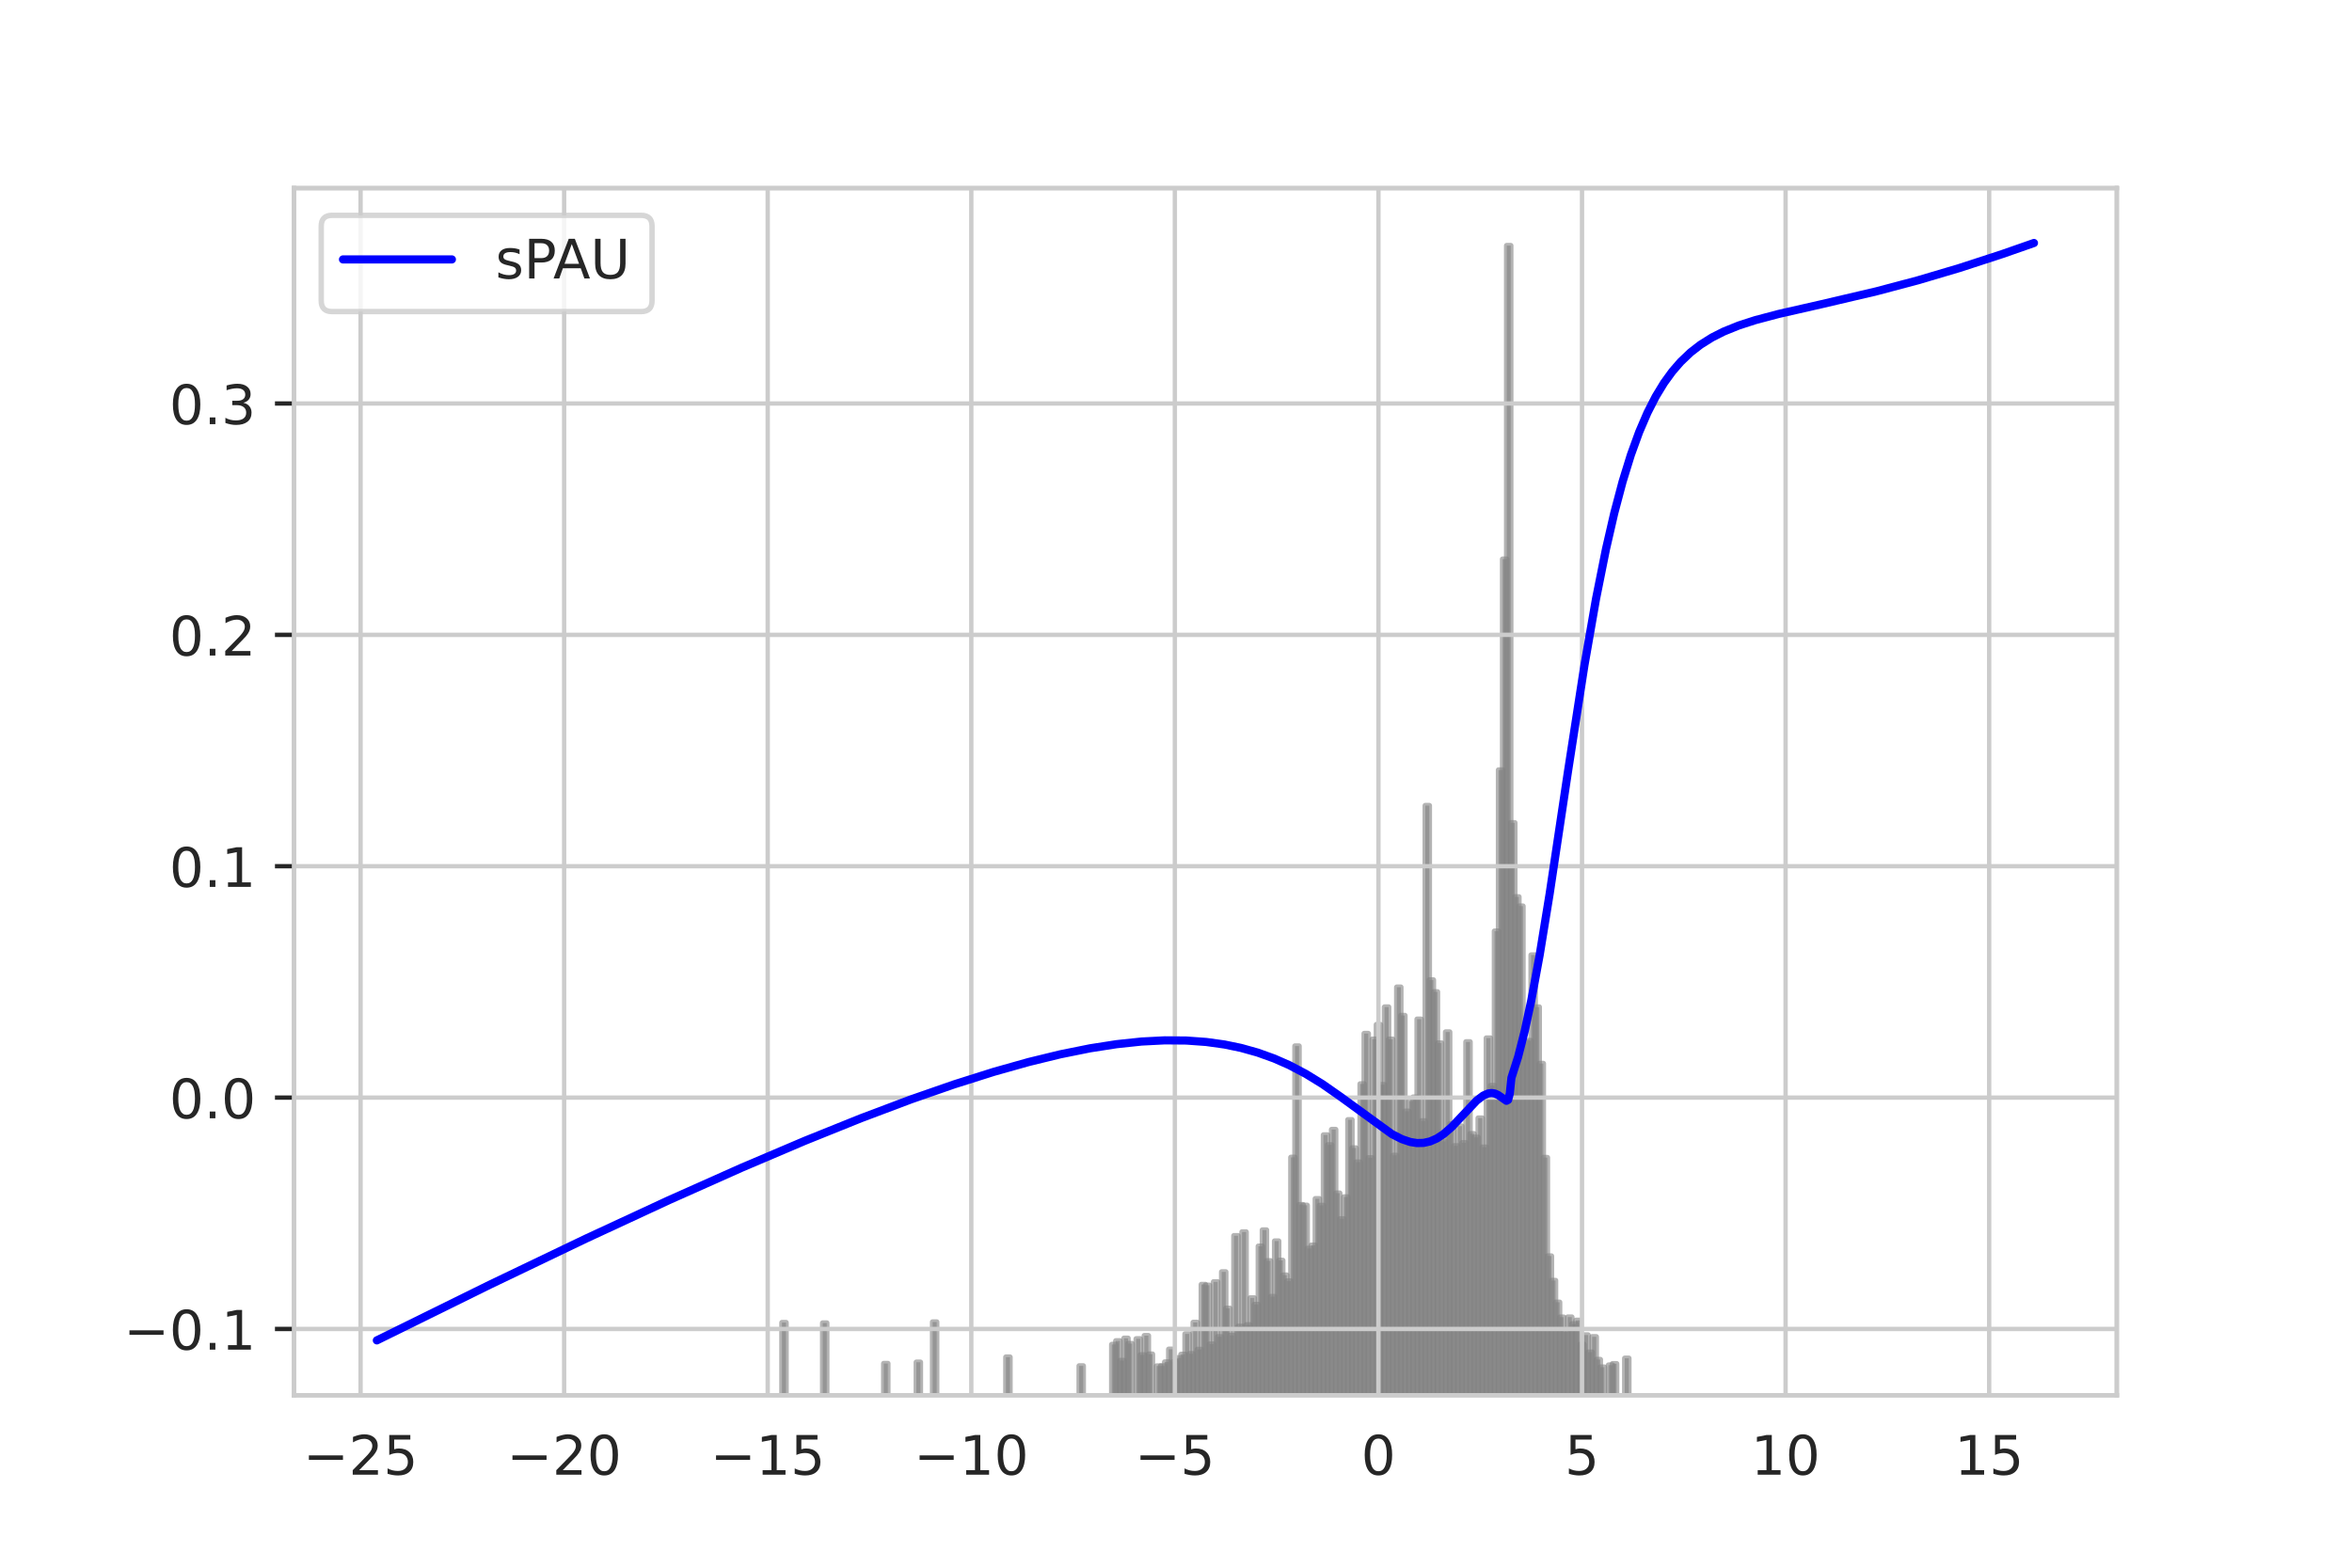 <?xml version="1.0" encoding="utf-8" standalone="no"?>
<!DOCTYPE svg PUBLIC "-//W3C//DTD SVG 1.1//EN"
  "http://www.w3.org/Graphics/SVG/1.1/DTD/svg11.dtd">
<!-- Created with matplotlib (https://matplotlib.org/) -->
<svg height="288pt" version="1.1" viewBox="0 0 432 288" width="432pt" xmlns="http://www.w3.org/2000/svg" xmlns:xlink="http://www.w3.org/1999/xlink">
 <defs>
  <style type="text/css">
*{stroke-linecap:butt;stroke-linejoin:round;}
  </style>
 </defs>
 <g id="figure_1">
  <g id="patch_1">
   <path d="M 0 288 
L 432 288 
L 432 0 
L 0 0 
z
" style="fill:#ffffff;"/>
  </g>
  <g id="axes_1">
   <g id="matplotlib.axis_1"/>
   <g id="patch_2">
    <path clip-path="url(#pc56ad0807b)" d="M 143.626 256.32 
L 144.374 256.32 
L 144.374 242.973 
L 143.626 242.973 
z
" style="fill:#808080;fill-opacity:0.6;stroke:#808080;stroke-linejoin:miter;stroke-opacity:0.6;"/>
   </g>
   <g id="patch_3">
    <path clip-path="url(#pc56ad0807b)" d="M 151.105 256.32 
L 151.853 256.32 
L 151.853 243.05 
L 151.105 243.05 
z
" style="fill:#808080;fill-opacity:0.6;stroke:#808080;stroke-linejoin:miter;stroke-opacity:0.6;"/>
   </g>
   <g id="patch_4">
    <path clip-path="url(#pc56ad0807b)" d="M 162.322 256.32 
L 163.07 256.32 
L 163.07 250.491 
L 162.322 250.491 
z
" style="fill:#808080;fill-opacity:0.6;stroke:#808080;stroke-linejoin:miter;stroke-opacity:0.6;"/>
   </g>
   <g id="patch_5">
    <path clip-path="url(#pc56ad0807b)" d="M 168.305 256.32 
L 169.052 256.32 
L 169.052 250.256 
L 168.305 250.256 
z
" style="fill:#808080;fill-opacity:0.6;stroke:#808080;stroke-linejoin:miter;stroke-opacity:0.6;"/>
   </g>
   <g id="patch_6">
    <path clip-path="url(#pc56ad0807b)" d="M 171.296 256.32 
L 172.044 256.32 
L 172.044 242.864 
L 171.296 242.864 
z
" style="fill:#808080;fill-opacity:0.6;stroke:#808080;stroke-linejoin:miter;stroke-opacity:0.6;"/>
   </g>
   <g id="patch_7">
    <path clip-path="url(#pc56ad0807b)" d="M 184.757 256.32 
L 185.505 256.32 
L 185.505 249.314 
L 184.757 249.314 
z
" style="fill:#808080;fill-opacity:0.6;stroke:#808080;stroke-linejoin:miter;stroke-opacity:0.6;"/>
   </g>
   <g id="patch_8">
    <path clip-path="url(#pc56ad0807b)" d="M 198.218 256.32 
L 198.965 256.32 
L 198.965 250.93 
L 198.218 250.93 
z
" style="fill:#808080;fill-opacity:0.6;stroke:#808080;stroke-linejoin:miter;stroke-opacity:0.6;"/>
   </g>
   <g id="patch_9">
    <path clip-path="url(#pc56ad0807b)" d="M 204.2 256.32 
L 204.948 256.32 
L 204.948 246.991 
L 204.2 246.991 
z
" style="fill:#808080;fill-opacity:0.6;stroke:#808080;stroke-linejoin:miter;stroke-opacity:0.6;"/>
   </g>
   <g id="patch_10">
    <path clip-path="url(#pc56ad0807b)" d="M 204.948 256.32 
L 205.696 256.32 
L 205.696 246.329 
L 204.948 246.329 
z
" style="fill:#808080;fill-opacity:0.6;stroke:#808080;stroke-linejoin:miter;stroke-opacity:0.6;"/>
   </g>
   <g id="patch_11">
    <path clip-path="url(#pc56ad0807b)" d="M 205.696 256.32 
L 206.444 256.32 
L 206.444 249.944 
L 205.696 249.944 
z
" style="fill:#808080;fill-opacity:0.6;stroke:#808080;stroke-linejoin:miter;stroke-opacity:0.6;"/>
   </g>
   <g id="patch_12">
    <path clip-path="url(#pc56ad0807b)" d="M 206.444 256.32 
L 207.191 256.32 
L 207.191 245.855 
L 206.444 245.855 
z
" style="fill:#808080;fill-opacity:0.6;stroke:#808080;stroke-linejoin:miter;stroke-opacity:0.6;"/>
   </g>
   <g id="patch_13">
    <path clip-path="url(#pc56ad0807b)" d="M 207.191 256.32 
L 207.939 256.32 
L 207.939 246.832 
L 207.191 246.832 
z
" style="fill:#808080;fill-opacity:0.6;stroke:#808080;stroke-linejoin:miter;stroke-opacity:0.6;"/>
   </g>
   <g id="patch_14">
    <path clip-path="url(#pc56ad0807b)" d="M 208.687 256.32 
L 209.435 256.32 
L 209.435 245.957 
L 208.687 245.957 
z
" style="fill:#808080;fill-opacity:0.6;stroke:#808080;stroke-linejoin:miter;stroke-opacity:0.6;"/>
   </g>
   <g id="patch_15">
    <path clip-path="url(#pc56ad0807b)" d="M 209.435 256.32 
L 210.183 256.32 
L 210.183 248.906 
L 209.435 248.906 
z
" style="fill:#808080;fill-opacity:0.6;stroke:#808080;stroke-linejoin:miter;stroke-opacity:0.6;"/>
   </g>
   <g id="patch_16">
    <path clip-path="url(#pc56ad0807b)" d="M 210.183 256.32 
L 210.93 256.32 
L 210.93 245.371 
L 210.183 245.371 
z
" style="fill:#808080;fill-opacity:0.6;stroke:#808080;stroke-linejoin:miter;stroke-opacity:0.6;"/>
   </g>
   <g id="patch_17">
    <path clip-path="url(#pc56ad0807b)" d="M 210.93 256.32 
L 211.678 256.32 
L 211.678 248.773 
L 210.93 248.773 
z
" style="fill:#808080;fill-opacity:0.6;stroke:#808080;stroke-linejoin:miter;stroke-opacity:0.6;"/>
   </g>
   <g id="patch_18">
    <path clip-path="url(#pc56ad0807b)" d="M 212.426 256.32 
L 213.174 256.32 
L 213.174 250.957 
L 212.426 250.957 
z
" style="fill:#808080;fill-opacity:0.6;stroke:#808080;stroke-linejoin:miter;stroke-opacity:0.6;"/>
   </g>
   <g id="patch_19">
    <path clip-path="url(#pc56ad0807b)" d="M 213.174 256.32 
L 213.922 256.32 
L 213.922 250.939 
L 213.174 250.939 
z
" style="fill:#808080;fill-opacity:0.6;stroke:#808080;stroke-linejoin:miter;stroke-opacity:0.6;"/>
   </g>
   <g id="patch_20">
    <path clip-path="url(#pc56ad0807b)" d="M 213.922 256.32 
L 214.67 256.32 
L 214.67 250.217 
L 213.922 250.217 
z
" style="fill:#808080;fill-opacity:0.6;stroke:#808080;stroke-linejoin:miter;stroke-opacity:0.6;"/>
   </g>
   <g id="patch_21">
    <path clip-path="url(#pc56ad0807b)" d="M 214.67 256.32 
L 215.417 256.32 
L 215.417 247.875 
L 214.67 247.875 
z
" style="fill:#808080;fill-opacity:0.6;stroke:#808080;stroke-linejoin:miter;stroke-opacity:0.6;"/>
   </g>
   <g id="patch_22">
    <path clip-path="url(#pc56ad0807b)" d="M 215.417 256.32 
L 216.165 256.32 
L 216.165 250.195 
L 215.417 250.195 
z
" style="fill:#808080;fill-opacity:0.6;stroke:#808080;stroke-linejoin:miter;stroke-opacity:0.6;"/>
   </g>
   <g id="patch_23">
    <path clip-path="url(#pc56ad0807b)" d="M 216.165 256.32 
L 216.913 256.32 
L 216.913 249.449 
L 216.165 249.449 
z
" style="fill:#808080;fill-opacity:0.6;stroke:#808080;stroke-linejoin:miter;stroke-opacity:0.6;"/>
   </g>
   <g id="patch_24">
    <path clip-path="url(#pc56ad0807b)" d="M 216.913 256.32 
L 217.661 256.32 
L 217.661 248.812 
L 216.913 248.812 
z
" style="fill:#808080;fill-opacity:0.6;stroke:#808080;stroke-linejoin:miter;stroke-opacity:0.6;"/>
   </g>
   <g id="patch_25">
    <path clip-path="url(#pc56ad0807b)" d="M 217.661 256.32 
L 218.409 256.32 
L 218.409 245.054 
L 217.661 245.054 
z
" style="fill:#808080;fill-opacity:0.6;stroke:#808080;stroke-linejoin:miter;stroke-opacity:0.6;"/>
   </g>
   <g id="patch_26">
    <path clip-path="url(#pc56ad0807b)" d="M 218.409 256.32 
L 219.157 256.32 
L 219.157 248.696 
L 218.409 248.696 
z
" style="fill:#808080;fill-opacity:0.6;stroke:#808080;stroke-linejoin:miter;stroke-opacity:0.6;"/>
   </g>
   <g id="patch_27">
    <path clip-path="url(#pc56ad0807b)" d="M 219.157 256.32 
L 219.904 256.32 
L 219.904 242.94 
L 219.157 242.94 
z
" style="fill:#808080;fill-opacity:0.6;stroke:#808080;stroke-linejoin:miter;stroke-opacity:0.6;"/>
   </g>
   <g id="patch_28">
    <path clip-path="url(#pc56ad0807b)" d="M 219.904 256.32 
L 220.652 256.32 
L 220.652 247.909 
L 219.904 247.909 
z
" style="fill:#808080;fill-opacity:0.6;stroke:#808080;stroke-linejoin:miter;stroke-opacity:0.6;"/>
   </g>
   <g id="patch_29">
    <path clip-path="url(#pc56ad0807b)" d="M 220.652 256.32 
L 221.4 256.32 
L 221.4 235.976 
L 220.652 235.976 
z
" style="fill:#808080;fill-opacity:0.6;stroke:#808080;stroke-linejoin:miter;stroke-opacity:0.6;"/>
   </g>
   <g id="patch_30">
    <path clip-path="url(#pc56ad0807b)" d="M 221.4 256.32 
L 222.148 256.32 
L 222.148 236.113 
L 221.4 236.113 
z
" style="fill:#808080;fill-opacity:0.6;stroke:#808080;stroke-linejoin:miter;stroke-opacity:0.6;"/>
   </g>
   <g id="patch_31">
    <path clip-path="url(#pc56ad0807b)" d="M 222.148 256.32 
L 222.896 256.32 
L 222.896 246.932 
L 222.148 246.932 
z
" style="fill:#808080;fill-opacity:0.6;stroke:#808080;stroke-linejoin:miter;stroke-opacity:0.6;"/>
   </g>
   <g id="patch_32">
    <path clip-path="url(#pc56ad0807b)" d="M 222.896 256.32 
L 223.643 256.32 
L 223.643 235.491 
L 222.896 235.491 
z
" style="fill:#808080;fill-opacity:0.6;stroke:#808080;stroke-linejoin:miter;stroke-opacity:0.6;"/>
   </g>
   <g id="patch_33">
    <path clip-path="url(#pc56ad0807b)" d="M 223.643 256.32 
L 224.391 256.32 
L 224.391 245.584 
L 223.643 245.584 
z
" style="fill:#808080;fill-opacity:0.6;stroke:#808080;stroke-linejoin:miter;stroke-opacity:0.6;"/>
   </g>
   <g id="patch_34">
    <path clip-path="url(#pc56ad0807b)" d="M 224.391 256.32 
L 225.139 256.32 
L 225.139 233.664 
L 224.391 233.664 
z
" style="fill:#808080;fill-opacity:0.6;stroke:#808080;stroke-linejoin:miter;stroke-opacity:0.6;"/>
   </g>
   <g id="patch_35">
    <path clip-path="url(#pc56ad0807b)" d="M 225.139 256.32 
L 225.887 256.32 
L 225.887 240.354 
L 225.139 240.354 
z
" style="fill:#808080;fill-opacity:0.6;stroke:#808080;stroke-linejoin:miter;stroke-opacity:0.6;"/>
   </g>
   <g id="patch_36">
    <path clip-path="url(#pc56ad0807b)" d="M 225.887 256.32 
L 226.635 256.32 
L 226.635 245.331 
L 225.887 245.331 
z
" style="fill:#808080;fill-opacity:0.6;stroke:#808080;stroke-linejoin:miter;stroke-opacity:0.6;"/>
   </g>
   <g id="patch_37">
    <path clip-path="url(#pc56ad0807b)" d="M 226.635 256.32 
L 227.383 256.32 
L 227.383 227.016 
L 226.635 227.016 
z
" style="fill:#808080;fill-opacity:0.6;stroke:#808080;stroke-linejoin:miter;stroke-opacity:0.6;"/>
   </g>
   <g id="patch_38">
    <path clip-path="url(#pc56ad0807b)" d="M 227.383 256.32 
L 228.13 256.32 
L 228.13 243.659 
L 227.383 243.659 
z
" style="fill:#808080;fill-opacity:0.6;stroke:#808080;stroke-linejoin:miter;stroke-opacity:0.6;"/>
   </g>
   <g id="patch_39">
    <path clip-path="url(#pc56ad0807b)" d="M 228.13 256.32 
L 228.878 256.32 
L 228.878 226.324 
L 228.13 226.324 
z
" style="fill:#808080;fill-opacity:0.6;stroke:#808080;stroke-linejoin:miter;stroke-opacity:0.6;"/>
   </g>
   <g id="patch_40">
    <path clip-path="url(#pc56ad0807b)" d="M 228.878 256.32 
L 229.626 256.32 
L 229.626 243.387 
L 228.878 243.387 
z
" style="fill:#808080;fill-opacity:0.6;stroke:#808080;stroke-linejoin:miter;stroke-opacity:0.6;"/>
   </g>
   <g id="patch_41">
    <path clip-path="url(#pc56ad0807b)" d="M 229.626 256.32 
L 230.374 256.32 
L 230.374 238.442 
L 229.626 238.442 
z
" style="fill:#808080;fill-opacity:0.6;stroke:#808080;stroke-linejoin:miter;stroke-opacity:0.6;"/>
   </g>
   <g id="patch_42">
    <path clip-path="url(#pc56ad0807b)" d="M 230.374 256.32 
L 231.122 256.32 
L 231.122 239.65 
L 230.374 239.65 
z
" style="fill:#808080;fill-opacity:0.6;stroke:#808080;stroke-linejoin:miter;stroke-opacity:0.6;"/>
   </g>
   <g id="patch_43">
    <path clip-path="url(#pc56ad0807b)" d="M 231.122 256.32 
L 231.87 256.32 
L 231.87 228.945 
L 231.122 228.945 
z
" style="fill:#808080;fill-opacity:0.6;stroke:#808080;stroke-linejoin:miter;stroke-opacity:0.6;"/>
   </g>
   <g id="patch_44">
    <path clip-path="url(#pc56ad0807b)" d="M 231.87 256.32 
L 232.617 256.32 
L 232.617 225.967 
L 231.87 225.967 
z
" style="fill:#808080;fill-opacity:0.6;stroke:#808080;stroke-linejoin:miter;stroke-opacity:0.6;"/>
   </g>
   <g id="patch_45">
    <path clip-path="url(#pc56ad0807b)" d="M 232.617 256.32 
L 233.365 256.32 
L 233.365 231.623 
L 232.617 231.623 
z
" style="fill:#808080;fill-opacity:0.6;stroke:#808080;stroke-linejoin:miter;stroke-opacity:0.6;"/>
   </g>
   <g id="patch_46">
    <path clip-path="url(#pc56ad0807b)" d="M 233.365 256.32 
L 234.113 256.32 
L 234.113 238.198 
L 233.365 238.198 
z
" style="fill:#808080;fill-opacity:0.6;stroke:#808080;stroke-linejoin:miter;stroke-opacity:0.6;"/>
   </g>
   <g id="patch_47">
    <path clip-path="url(#pc56ad0807b)" d="M 234.113 256.32 
L 234.861 256.32 
L 234.861 227.994 
L 234.113 227.994 
z
" style="fill:#808080;fill-opacity:0.6;stroke:#808080;stroke-linejoin:miter;stroke-opacity:0.6;"/>
   </g>
   <g id="patch_48">
    <path clip-path="url(#pc56ad0807b)" d="M 234.861 256.32 
L 235.609 256.32 
L 235.609 231.55 
L 234.861 231.55 
z
" style="fill:#808080;fill-opacity:0.6;stroke:#808080;stroke-linejoin:miter;stroke-opacity:0.6;"/>
   </g>
   <g id="patch_49">
    <path clip-path="url(#pc56ad0807b)" d="M 235.609 256.32 
L 236.356 256.32 
L 236.356 234.256 
L 235.609 234.256 
z
" style="fill:#808080;fill-opacity:0.6;stroke:#808080;stroke-linejoin:miter;stroke-opacity:0.6;"/>
   </g>
   <g id="patch_50">
    <path clip-path="url(#pc56ad0807b)" d="M 236.356 256.32 
L 237.104 256.32 
L 237.104 235.345 
L 236.356 235.345 
z
" style="fill:#808080;fill-opacity:0.6;stroke:#808080;stroke-linejoin:miter;stroke-opacity:0.6;"/>
   </g>
   <g id="patch_51">
    <path clip-path="url(#pc56ad0807b)" d="M 237.104 256.32 
L 237.852 256.32 
L 237.852 212.62 
L 237.104 212.62 
z
" style="fill:#808080;fill-opacity:0.6;stroke:#808080;stroke-linejoin:miter;stroke-opacity:0.6;"/>
   </g>
   <g id="patch_52">
    <path clip-path="url(#pc56ad0807b)" d="M 237.852 256.32 
L 238.6 256.32 
L 238.6 192.171 
L 237.852 192.171 
z
" style="fill:#808080;fill-opacity:0.6;stroke:#808080;stroke-linejoin:miter;stroke-opacity:0.6;"/>
   </g>
   <g id="patch_53">
    <path clip-path="url(#pc56ad0807b)" d="M 238.6 256.32 
L 239.348 256.32 
L 239.348 221.315 
L 238.6 221.315 
z
" style="fill:#808080;fill-opacity:0.6;stroke:#808080;stroke-linejoin:miter;stroke-opacity:0.6;"/>
   </g>
   <g id="patch_54">
    <path clip-path="url(#pc56ad0807b)" d="M 239.348 256.32 
L 240.096 256.32 
L 240.096 221.429 
L 239.348 221.429 
z
" style="fill:#808080;fill-opacity:0.6;stroke:#808080;stroke-linejoin:miter;stroke-opacity:0.6;"/>
   </g>
   <g id="patch_55">
    <path clip-path="url(#pc56ad0807b)" d="M 240.096 256.32 
L 240.843 256.32 
L 240.843 229.354 
L 240.096 229.354 
z
" style="fill:#808080;fill-opacity:0.6;stroke:#808080;stroke-linejoin:miter;stroke-opacity:0.6;"/>
   </g>
   <g id="patch_56">
    <path clip-path="url(#pc56ad0807b)" d="M 240.843 256.32 
L 241.591 256.32 
L 241.591 228.76 
L 240.843 228.76 
z
" style="fill:#808080;fill-opacity:0.6;stroke:#808080;stroke-linejoin:miter;stroke-opacity:0.6;"/>
   </g>
   <g id="patch_57">
    <path clip-path="url(#pc56ad0807b)" d="M 241.591 256.32 
L 242.339 256.32 
L 242.339 220.219 
L 241.591 220.219 
z
" style="fill:#808080;fill-opacity:0.6;stroke:#808080;stroke-linejoin:miter;stroke-opacity:0.6;"/>
   </g>
   <g id="patch_58">
    <path clip-path="url(#pc56ad0807b)" d="M 242.339 256.32 
L 243.087 256.32 
L 243.087 221.449 
L 242.339 221.449 
z
" style="fill:#808080;fill-opacity:0.6;stroke:#808080;stroke-linejoin:miter;stroke-opacity:0.6;"/>
   </g>
   <g id="patch_59">
    <path clip-path="url(#pc56ad0807b)" d="M 243.087 256.32 
L 243.835 256.32 
L 243.835 208.504 
L 243.087 208.504 
z
" style="fill:#808080;fill-opacity:0.6;stroke:#808080;stroke-linejoin:miter;stroke-opacity:0.6;"/>
   </g>
   <g id="patch_60">
    <path clip-path="url(#pc56ad0807b)" d="M 243.835 256.32 
L 244.582 256.32 
L 244.582 210.327 
L 243.835 210.327 
z
" style="fill:#808080;fill-opacity:0.6;stroke:#808080;stroke-linejoin:miter;stroke-opacity:0.6;"/>
   </g>
   <g id="patch_61">
    <path clip-path="url(#pc56ad0807b)" d="M 244.582 256.32 
L 245.33 256.32 
L 245.33 207.507 
L 244.582 207.507 
z
" style="fill:#808080;fill-opacity:0.6;stroke:#808080;stroke-linejoin:miter;stroke-opacity:0.6;"/>
   </g>
   <g id="patch_62">
    <path clip-path="url(#pc56ad0807b)" d="M 245.33 256.32 
L 246.078 256.32 
L 246.078 219.197 
L 245.33 219.197 
z
" style="fill:#808080;fill-opacity:0.6;stroke:#808080;stroke-linejoin:miter;stroke-opacity:0.6;"/>
   </g>
   <g id="patch_63">
    <path clip-path="url(#pc56ad0807b)" d="M 246.078 256.32 
L 246.826 256.32 
L 246.826 223.92 
L 246.078 223.92 
z
" style="fill:#808080;fill-opacity:0.6;stroke:#808080;stroke-linejoin:miter;stroke-opacity:0.6;"/>
   </g>
   <g id="patch_64">
    <path clip-path="url(#pc56ad0807b)" d="M 246.826 256.32 
L 247.574 256.32 
L 247.574 219.899 
L 246.826 219.899 
z
" style="fill:#808080;fill-opacity:0.6;stroke:#808080;stroke-linejoin:miter;stroke-opacity:0.6;"/>
   </g>
   <g id="patch_65">
    <path clip-path="url(#pc56ad0807b)" d="M 247.574 256.32 
L 248.322 256.32 
L 248.322 205.714 
L 247.574 205.714 
z
" style="fill:#808080;fill-opacity:0.6;stroke:#808080;stroke-linejoin:miter;stroke-opacity:0.6;"/>
   </g>
   <g id="patch_66">
    <path clip-path="url(#pc56ad0807b)" d="M 248.322 256.32 
L 249.069 256.32 
L 249.069 210.896 
L 248.322 210.896 
z
" style="fill:#808080;fill-opacity:0.6;stroke:#808080;stroke-linejoin:miter;stroke-opacity:0.6;"/>
   </g>
   <g id="patch_67">
    <path clip-path="url(#pc56ad0807b)" d="M 249.069 256.32 
L 249.817 256.32 
L 249.817 213.496 
L 249.069 213.496 
z
" style="fill:#808080;fill-opacity:0.6;stroke:#808080;stroke-linejoin:miter;stroke-opacity:0.6;"/>
   </g>
   <g id="patch_68">
    <path clip-path="url(#pc56ad0807b)" d="M 249.817 256.32 
L 250.565 256.32 
L 250.565 199.13 
L 249.817 199.13 
z
" style="fill:#808080;fill-opacity:0.6;stroke:#808080;stroke-linejoin:miter;stroke-opacity:0.6;"/>
   </g>
   <g id="patch_69">
    <path clip-path="url(#pc56ad0807b)" d="M 250.565 256.32 
L 251.313 256.32 
L 251.313 189.87 
L 250.565 189.87 
z
" style="fill:#808080;fill-opacity:0.6;stroke:#808080;stroke-linejoin:miter;stroke-opacity:0.6;"/>
   </g>
   <g id="patch_70">
    <path clip-path="url(#pc56ad0807b)" d="M 251.313 256.32 
L 252.061 256.32 
L 252.061 212.711 
L 251.313 212.711 
z
" style="fill:#808080;fill-opacity:0.6;stroke:#808080;stroke-linejoin:miter;stroke-opacity:0.6;"/>
   </g>
   <g id="patch_71">
    <path clip-path="url(#pc56ad0807b)" d="M 252.061 256.32 
L 252.809 256.32 
L 252.809 190.913 
L 252.061 190.913 
z
" style="fill:#808080;fill-opacity:0.6;stroke:#808080;stroke-linejoin:miter;stroke-opacity:0.6;"/>
   </g>
   <g id="patch_72">
    <path clip-path="url(#pc56ad0807b)" d="M 252.809 256.32 
L 253.556 256.32 
L 253.556 188.236 
L 252.809 188.236 
z
" style="fill:#808080;fill-opacity:0.6;stroke:#808080;stroke-linejoin:miter;stroke-opacity:0.6;"/>
   </g>
   <g id="patch_73">
    <path clip-path="url(#pc56ad0807b)" d="M 253.556 256.32 
L 254.304 256.32 
L 254.304 199.268 
L 253.556 199.268 
z
" style="fill:#808080;fill-opacity:0.6;stroke:#808080;stroke-linejoin:miter;stroke-opacity:0.6;"/>
   </g>
   <g id="patch_74">
    <path clip-path="url(#pc56ad0807b)" d="M 254.304 256.32 
L 255.052 256.32 
L 255.052 185.003 
L 254.304 185.003 
z
" style="fill:#808080;fill-opacity:0.6;stroke:#808080;stroke-linejoin:miter;stroke-opacity:0.6;"/>
   </g>
   <g id="patch_75">
    <path clip-path="url(#pc56ad0807b)" d="M 255.052 256.32 
L 255.8 256.32 
L 255.8 190.919 
L 255.052 190.919 
z
" style="fill:#808080;fill-opacity:0.6;stroke:#808080;stroke-linejoin:miter;stroke-opacity:0.6;"/>
   </g>
   <g id="patch_76">
    <path clip-path="url(#pc56ad0807b)" d="M 255.8 256.32 
L 256.548 256.32 
L 256.548 212.259 
L 255.8 212.259 
z
" style="fill:#808080;fill-opacity:0.6;stroke:#808080;stroke-linejoin:miter;stroke-opacity:0.6;"/>
   </g>
   <g id="patch_77">
    <path clip-path="url(#pc56ad0807b)" d="M 256.548 256.32 
L 257.295 256.32 
L 257.295 181.354 
L 256.548 181.354 
z
" style="fill:#808080;fill-opacity:0.6;stroke:#808080;stroke-linejoin:miter;stroke-opacity:0.6;"/>
   </g>
   <g id="patch_78">
    <path clip-path="url(#pc56ad0807b)" d="M 257.295 256.32 
L 258.043 256.32 
L 258.043 186.56 
L 257.295 186.56 
z
" style="fill:#808080;fill-opacity:0.6;stroke:#808080;stroke-linejoin:miter;stroke-opacity:0.6;"/>
   </g>
   <g id="patch_79">
    <path clip-path="url(#pc56ad0807b)" d="M 258.043 256.32 
L 258.791 256.32 
L 258.791 204.152 
L 258.043 204.152 
z
" style="fill:#808080;fill-opacity:0.6;stroke:#808080;stroke-linejoin:miter;stroke-opacity:0.6;"/>
   </g>
   <g id="patch_80">
    <path clip-path="url(#pc56ad0807b)" d="M 258.791 256.32 
L 259.539 256.32 
L 259.539 202.276 
L 258.791 202.276 
z
" style="fill:#808080;fill-opacity:0.6;stroke:#808080;stroke-linejoin:miter;stroke-opacity:0.6;"/>
   </g>
   <g id="patch_81">
    <path clip-path="url(#pc56ad0807b)" d="M 259.539 256.32 
L 260.287 256.32 
L 260.287 201.557 
L 259.539 201.557 
z
" style="fill:#808080;fill-opacity:0.6;stroke:#808080;stroke-linejoin:miter;stroke-opacity:0.6;"/>
   </g>
   <g id="patch_82">
    <path clip-path="url(#pc56ad0807b)" d="M 260.287 256.32 
L 261.035 256.32 
L 261.035 187.239 
L 260.287 187.239 
z
" style="fill:#808080;fill-opacity:0.6;stroke:#808080;stroke-linejoin:miter;stroke-opacity:0.6;"/>
   </g>
   <g id="patch_83">
    <path clip-path="url(#pc56ad0807b)" d="M 261.035 256.32 
L 261.782 256.32 
L 261.782 205.922 
L 261.035 205.922 
z
" style="fill:#808080;fill-opacity:0.6;stroke:#808080;stroke-linejoin:miter;stroke-opacity:0.6;"/>
   </g>
   <g id="patch_84">
    <path clip-path="url(#pc56ad0807b)" d="M 261.782 256.32 
L 262.53 256.32 
L 262.53 147.994 
L 261.782 147.994 
z
" style="fill:#808080;fill-opacity:0.6;stroke:#808080;stroke-linejoin:miter;stroke-opacity:0.6;"/>
   </g>
   <g id="patch_85">
    <path clip-path="url(#pc56ad0807b)" d="M 262.53 256.32 
L 263.278 256.32 
L 263.278 180.023 
L 262.53 180.023 
z
" style="fill:#808080;fill-opacity:0.6;stroke:#808080;stroke-linejoin:miter;stroke-opacity:0.6;"/>
   </g>
   <g id="patch_86">
    <path clip-path="url(#pc56ad0807b)" d="M 263.278 256.32 
L 264.026 256.32 
L 264.026 182.214 
L 263.278 182.214 
z
" style="fill:#808080;fill-opacity:0.6;stroke:#808080;stroke-linejoin:miter;stroke-opacity:0.6;"/>
   </g>
   <g id="patch_87">
    <path clip-path="url(#pc56ad0807b)" d="M 264.026 256.32 
L 264.774 256.32 
L 264.774 191.617 
L 264.026 191.617 
z
" style="fill:#808080;fill-opacity:0.6;stroke:#808080;stroke-linejoin:miter;stroke-opacity:0.6;"/>
   </g>
   <g id="patch_88">
    <path clip-path="url(#pc56ad0807b)" d="M 264.774 256.32 
L 265.522 256.32 
L 265.522 209.68 
L 264.774 209.68 
z
" style="fill:#808080;fill-opacity:0.6;stroke:#808080;stroke-linejoin:miter;stroke-opacity:0.6;"/>
   </g>
   <g id="patch_89">
    <path clip-path="url(#pc56ad0807b)" d="M 265.522 256.32 
L 266.269 256.32 
L 266.269 189.591 
L 265.522 189.591 
z
" style="fill:#808080;fill-opacity:0.6;stroke:#808080;stroke-linejoin:miter;stroke-opacity:0.6;"/>
   </g>
   <g id="patch_90">
    <path clip-path="url(#pc56ad0807b)" d="M 266.269 256.32 
L 267.017 256.32 
L 267.017 206.477 
L 266.269 206.477 
z
" style="fill:#808080;fill-opacity:0.6;stroke:#808080;stroke-linejoin:miter;stroke-opacity:0.6;"/>
   </g>
   <g id="patch_91">
    <path clip-path="url(#pc56ad0807b)" d="M 267.017 256.32 
L 267.765 256.32 
L 267.765 210.512 
L 267.017 210.512 
z
" style="fill:#808080;fill-opacity:0.6;stroke:#808080;stroke-linejoin:miter;stroke-opacity:0.6;"/>
   </g>
   <g id="patch_92">
    <path clip-path="url(#pc56ad0807b)" d="M 267.765 256.32 
L 268.513 256.32 
L 268.513 206.886 
L 267.765 206.886 
z
" style="fill:#808080;fill-opacity:0.6;stroke:#808080;stroke-linejoin:miter;stroke-opacity:0.6;"/>
   </g>
   <g id="patch_93">
    <path clip-path="url(#pc56ad0807b)" d="M 268.513 256.32 
L 269.261 256.32 
L 269.261 209.944 
L 268.513 209.944 
z
" style="fill:#808080;fill-opacity:0.6;stroke:#808080;stroke-linejoin:miter;stroke-opacity:0.6;"/>
   </g>
   <g id="patch_94">
    <path clip-path="url(#pc56ad0807b)" d="M 269.261 256.32 
L 270.008 256.32 
L 270.008 191.401 
L 269.261 191.401 
z
" style="fill:#808080;fill-opacity:0.6;stroke:#808080;stroke-linejoin:miter;stroke-opacity:0.6;"/>
   </g>
   <g id="patch_95">
    <path clip-path="url(#pc56ad0807b)" d="M 270.008 256.32 
L 270.756 256.32 
L 270.756 208.285 
L 270.008 208.285 
z
" style="fill:#808080;fill-opacity:0.6;stroke:#808080;stroke-linejoin:miter;stroke-opacity:0.6;"/>
   </g>
   <g id="patch_96">
    <path clip-path="url(#pc56ad0807b)" d="M 270.756 256.32 
L 271.504 256.32 
L 271.504 208.949 
L 270.756 208.949 
z
" style="fill:#808080;fill-opacity:0.6;stroke:#808080;stroke-linejoin:miter;stroke-opacity:0.6;"/>
   </g>
   <g id="patch_97">
    <path clip-path="url(#pc56ad0807b)" d="M 271.504 256.32 
L 272.252 256.32 
L 272.252 205.402 
L 271.504 205.402 
z
" style="fill:#808080;fill-opacity:0.6;stroke:#808080;stroke-linejoin:miter;stroke-opacity:0.6;"/>
   </g>
   <g id="patch_98">
    <path clip-path="url(#pc56ad0807b)" d="M 272.252 256.32 
L 273 256.32 
L 273 210.747 
L 272.252 210.747 
z
" style="fill:#808080;fill-opacity:0.6;stroke:#808080;stroke-linejoin:miter;stroke-opacity:0.6;"/>
   </g>
   <g id="patch_99">
    <path clip-path="url(#pc56ad0807b)" d="M 273 256.32 
L 273.748 256.32 
L 273.748 190.704 
L 273 190.704 
z
" style="fill:#808080;fill-opacity:0.6;stroke:#808080;stroke-linejoin:miter;stroke-opacity:0.6;"/>
   </g>
   <g id="patch_100">
    <path clip-path="url(#pc56ad0807b)" d="M 273.748 256.32 
L 274.495 256.32 
L 274.495 199.432 
L 273.748 199.432 
z
" style="fill:#808080;fill-opacity:0.6;stroke:#808080;stroke-linejoin:miter;stroke-opacity:0.6;"/>
   </g>
   <g id="patch_101">
    <path clip-path="url(#pc56ad0807b)" d="M 274.495 256.32 
L 275.243 256.32 
L 275.243 171.066 
L 274.495 171.066 
z
" style="fill:#808080;fill-opacity:0.6;stroke:#808080;stroke-linejoin:miter;stroke-opacity:0.6;"/>
   </g>
   <g id="patch_102">
    <path clip-path="url(#pc56ad0807b)" d="M 275.243 256.32 
L 275.991 256.32 
L 275.991 141.456 
L 275.243 141.456 
z
" style="fill:#808080;fill-opacity:0.6;stroke:#808080;stroke-linejoin:miter;stroke-opacity:0.6;"/>
   </g>
   <g id="patch_103">
    <path clip-path="url(#pc56ad0807b)" d="M 275.991 256.32 
L 276.739 256.32 
L 276.739 102.726 
L 275.991 102.726 
z
" style="fill:#808080;fill-opacity:0.6;stroke:#808080;stroke-linejoin:miter;stroke-opacity:0.6;"/>
   </g>
   <g id="patch_104">
    <path clip-path="url(#pc56ad0807b)" d="M 276.739 256.32 
L 277.487 256.32 
L 277.487 45.12 
L 276.739 45.12 
z
" style="fill:#808080;fill-opacity:0.6;stroke:#808080;stroke-linejoin:miter;stroke-opacity:0.6;"/>
   </g>
   <g id="patch_105">
    <path clip-path="url(#pc56ad0807b)" d="M 277.487 256.32 
L 278.234 256.32 
L 278.234 151.156 
L 277.487 151.156 
z
" style="fill:#808080;fill-opacity:0.6;stroke:#808080;stroke-linejoin:miter;stroke-opacity:0.6;"/>
   </g>
   <g id="patch_106">
    <path clip-path="url(#pc56ad0807b)" d="M 278.234 256.32 
L 278.982 256.32 
L 278.982 164.76 
L 278.234 164.76 
z
" style="fill:#808080;fill-opacity:0.6;stroke:#808080;stroke-linejoin:miter;stroke-opacity:0.6;"/>
   </g>
   <g id="patch_107">
    <path clip-path="url(#pc56ad0807b)" d="M 278.982 256.32 
L 279.73 256.32 
L 279.73 166.467 
L 278.982 166.467 
z
" style="fill:#808080;fill-opacity:0.6;stroke:#808080;stroke-linejoin:miter;stroke-opacity:0.6;"/>
   </g>
   <g id="patch_108">
    <path clip-path="url(#pc56ad0807b)" d="M 279.73 256.32 
L 280.478 256.32 
L 280.478 191.399 
L 279.73 191.399 
z
" style="fill:#808080;fill-opacity:0.6;stroke:#808080;stroke-linejoin:miter;stroke-opacity:0.6;"/>
   </g>
   <g id="patch_109">
    <path clip-path="url(#pc56ad0807b)" d="M 280.478 256.32 
L 281.226 256.32 
L 281.226 191.172 
L 280.478 191.172 
z
" style="fill:#808080;fill-opacity:0.6;stroke:#808080;stroke-linejoin:miter;stroke-opacity:0.6;"/>
   </g>
   <g id="patch_110">
    <path clip-path="url(#pc56ad0807b)" d="M 281.226 256.32 
L 281.974 256.32 
L 281.974 175.452 
L 281.226 175.452 
z
" style="fill:#808080;fill-opacity:0.6;stroke:#808080;stroke-linejoin:miter;stroke-opacity:0.6;"/>
   </g>
   <g id="patch_111">
    <path clip-path="url(#pc56ad0807b)" d="M 281.974 256.32 
L 282.721 256.32 
L 282.721 184.999 
L 281.974 184.999 
z
" style="fill:#808080;fill-opacity:0.6;stroke:#808080;stroke-linejoin:miter;stroke-opacity:0.6;"/>
   </g>
   <g id="patch_112">
    <path clip-path="url(#pc56ad0807b)" d="M 282.721 256.32 
L 283.469 256.32 
L 283.469 195.376 
L 282.721 195.376 
z
" style="fill:#808080;fill-opacity:0.6;stroke:#808080;stroke-linejoin:miter;stroke-opacity:0.6;"/>
   </g>
   <g id="patch_113">
    <path clip-path="url(#pc56ad0807b)" d="M 283.469 256.32 
L 284.217 256.32 
L 284.217 212.658 
L 283.469 212.658 
z
" style="fill:#808080;fill-opacity:0.6;stroke:#808080;stroke-linejoin:miter;stroke-opacity:0.6;"/>
   </g>
   <g id="patch_114">
    <path clip-path="url(#pc56ad0807b)" d="M 284.217 256.32 
L 284.965 256.32 
L 284.965 230.75 
L 284.217 230.75 
z
" style="fill:#808080;fill-opacity:0.6;stroke:#808080;stroke-linejoin:miter;stroke-opacity:0.6;"/>
   </g>
   <g id="patch_115">
    <path clip-path="url(#pc56ad0807b)" d="M 284.965 256.32 
L 285.713 256.32 
L 285.713 235.241 
L 284.965 235.241 
z
" style="fill:#808080;fill-opacity:0.6;stroke:#808080;stroke-linejoin:miter;stroke-opacity:0.6;"/>
   </g>
   <g id="patch_116">
    <path clip-path="url(#pc56ad0807b)" d="M 285.713 256.32 
L 286.461 256.32 
L 286.461 239.239 
L 285.713 239.239 
z
" style="fill:#808080;fill-opacity:0.6;stroke:#808080;stroke-linejoin:miter;stroke-opacity:0.6;"/>
   </g>
   <g id="patch_117">
    <path clip-path="url(#pc56ad0807b)" d="M 286.461 256.32 
L 287.208 256.32 
L 287.208 241.982 
L 286.461 241.982 
z
" style="fill:#808080;fill-opacity:0.6;stroke:#808080;stroke-linejoin:miter;stroke-opacity:0.6;"/>
   </g>
   <g id="patch_118">
    <path clip-path="url(#pc56ad0807b)" d="M 287.208 256.32 
L 287.956 256.32 
L 287.956 244.685 
L 287.208 244.685 
z
" style="fill:#808080;fill-opacity:0.6;stroke:#808080;stroke-linejoin:miter;stroke-opacity:0.6;"/>
   </g>
   <g id="patch_119">
    <path clip-path="url(#pc56ad0807b)" d="M 287.956 256.32 
L 288.704 256.32 
L 288.704 241.965 
L 287.956 241.965 
z
" style="fill:#808080;fill-opacity:0.6;stroke:#808080;stroke-linejoin:miter;stroke-opacity:0.6;"/>
   </g>
   <g id="patch_120">
    <path clip-path="url(#pc56ad0807b)" d="M 288.704 256.32 
L 289.452 256.32 
L 289.452 243.211 
L 288.704 243.211 
z
" style="fill:#808080;fill-opacity:0.6;stroke:#808080;stroke-linejoin:miter;stroke-opacity:0.6;"/>
   </g>
   <g id="patch_121">
    <path clip-path="url(#pc56ad0807b)" d="M 289.452 256.32 
L 290.2 256.32 
L 290.2 242.564 
L 289.452 242.564 
z
" style="fill:#808080;fill-opacity:0.6;stroke:#808080;stroke-linejoin:miter;stroke-opacity:0.6;"/>
   </g>
   <g id="patch_122">
    <path clip-path="url(#pc56ad0807b)" d="M 290.2 256.32 
L 290.947 256.32 
L 290.947 246.986 
L 290.2 246.986 
z
" style="fill:#808080;fill-opacity:0.6;stroke:#808080;stroke-linejoin:miter;stroke-opacity:0.6;"/>
   </g>
   <g id="patch_123">
    <path clip-path="url(#pc56ad0807b)" d="M 290.947 256.32 
L 291.695 256.32 
L 291.695 245.256 
L 290.947 245.256 
z
" style="fill:#808080;fill-opacity:0.6;stroke:#808080;stroke-linejoin:miter;stroke-opacity:0.6;"/>
   </g>
   <g id="patch_124">
    <path clip-path="url(#pc56ad0807b)" d="M 291.695 256.32 
L 292.443 256.32 
L 292.443 248.406 
L 291.695 248.406 
z
" style="fill:#808080;fill-opacity:0.6;stroke:#808080;stroke-linejoin:miter;stroke-opacity:0.6;"/>
   </g>
   <g id="patch_125">
    <path clip-path="url(#pc56ad0807b)" d="M 292.443 256.32 
L 293.191 256.32 
L 293.191 245.579 
L 292.443 245.579 
z
" style="fill:#808080;fill-opacity:0.6;stroke:#808080;stroke-linejoin:miter;stroke-opacity:0.6;"/>
   </g>
   <g id="patch_126">
    <path clip-path="url(#pc56ad0807b)" d="M 293.191 256.32 
L 293.939 256.32 
L 293.939 249.757 
L 293.191 249.757 
z
" style="fill:#808080;fill-opacity:0.6;stroke:#808080;stroke-linejoin:miter;stroke-opacity:0.6;"/>
   </g>
   <g id="patch_127">
    <path clip-path="url(#pc56ad0807b)" d="M 293.939 256.32 
L 294.687 256.32 
L 294.687 251.156 
L 293.939 251.156 
z
" style="fill:#808080;fill-opacity:0.6;stroke:#808080;stroke-linejoin:miter;stroke-opacity:0.6;"/>
   </g>
   <g id="patch_128">
    <path clip-path="url(#pc56ad0807b)" d="M 295.434 256.32 
L 296.182 256.32 
L 296.182 250.788 
L 295.434 250.788 
z
" style="fill:#808080;fill-opacity:0.6;stroke:#808080;stroke-linejoin:miter;stroke-opacity:0.6;"/>
   </g>
   <g id="patch_129">
    <path clip-path="url(#pc56ad0807b)" d="M 296.182 256.32 
L 296.93 256.32 
L 296.93 250.529 
L 296.182 250.529 
z
" style="fill:#808080;fill-opacity:0.6;stroke:#808080;stroke-linejoin:miter;stroke-opacity:0.6;"/>
   </g>
   <g id="patch_130">
    <path clip-path="url(#pc56ad0807b)" d="M 298.426 256.32 
L 299.173 256.32 
L 299.173 249.528 
L 298.426 249.528 
z
" style="fill:#808080;fill-opacity:0.6;stroke:#808080;stroke-linejoin:miter;stroke-opacity:0.6;"/>
   </g>
   <g id="patch_131">
    <path d="M 54 256.32 
L 54 34.56 
" style="fill:none;stroke:#cccccc;stroke-linecap:square;stroke-linejoin:miter;stroke-width:0.8;"/>
   </g>
   <g id="patch_132">
    <path d="M 388.8 256.32 
L 388.8 34.56 
" style="fill:none;stroke:#cccccc;stroke-linecap:square;stroke-linejoin:miter;stroke-width:0.8;"/>
   </g>
   <g id="patch_133">
    <path d="M 54 256.32 
L 388.8 256.32 
" style="fill:none;stroke:#cccccc;stroke-linecap:square;stroke-linejoin:miter;stroke-width:0.8;"/>
   </g>
   <g id="patch_134">
    <path d="M 54 34.56 
L 388.8 34.56 
" style="fill:none;stroke:#cccccc;stroke-linecap:square;stroke-linejoin:miter;stroke-width:0.8;"/>
   </g>
  </g>
  <g id="axes_2">
   <g id="matplotlib.axis_2">
    <g id="xtick_1">
     <g id="line2d_1">
      <path clip-path="url(#pc56ad0807b)" d="M 66.227 256.32 
L 66.227 34.56 
" style="fill:none;stroke:#cccccc;stroke-linecap:round;stroke-width:0.8;"/>
     </g>
     <g id="text_1">
      <!-- −25 -->
      <defs>
       <path d="M 10.594 35.5 
L 73.188 35.5 
L 73.188 27.203 
L 10.594 27.203 
z
" id="DejaVuSans-8722"/>
       <path d="M 19.188 8.297 
L 53.609 8.297 
L 53.609 0 
L 7.328 0 
L 7.328 8.297 
Q 12.938 14.109 22.625 23.891 
Q 32.328 33.688 34.812 36.531 
Q 39.547 41.844 41.422 45.531 
Q 43.312 49.219 43.312 52.781 
Q 43.312 58.594 39.234 62.25 
Q 35.156 65.922 28.609 65.922 
Q 23.969 65.922 18.812 64.312 
Q 13.672 62.703 7.812 59.422 
L 7.812 69.391 
Q 13.766 71.781 18.938 73 
Q 24.125 74.219 28.422 74.219 
Q 39.75 74.219 46.484 68.547 
Q 53.219 62.891 53.219 53.422 
Q 53.219 48.922 51.531 44.891 
Q 49.859 40.875 45.406 35.406 
Q 44.188 33.984 37.641 27.219 
Q 31.109 20.453 19.188 8.297 
z
" id="DejaVuSans-50"/>
       <path d="M 10.797 72.906 
L 49.516 72.906 
L 49.516 64.594 
L 19.828 64.594 
L 19.828 46.734 
Q 21.969 47.469 24.109 47.828 
Q 26.266 48.188 28.422 48.188 
Q 40.625 48.188 47.75 41.5 
Q 54.891 34.812 54.891 23.391 
Q 54.891 11.625 47.562 5.094 
Q 40.234 -1.422 26.906 -1.422 
Q 22.312 -1.422 17.547 -0.641 
Q 12.797 0.141 7.719 1.703 
L 7.719 11.625 
Q 12.109 9.234 16.797 8.062 
Q 21.484 6.891 26.703 6.891 
Q 35.156 6.891 40.078 11.328 
Q 45.016 15.766 45.016 23.391 
Q 45.016 31 40.078 35.438 
Q 35.156 39.891 26.703 39.891 
Q 22.75 39.891 18.812 39.016 
Q 14.891 38.141 10.797 36.281 
z
" id="DejaVuSans-53"/>
      </defs>
      <g style="fill:#262626;" transform="translate(55.675 270.918)scale(0.1 -0.1)">
       <use xlink:href="#DejaVuSans-8722"/>
       <use x="83.789" xlink:href="#DejaVuSans-50"/>
       <use x="147.412" xlink:href="#DejaVuSans-53"/>
      </g>
     </g>
    </g>
    <g id="xtick_2">
     <g id="line2d_2">
      <path clip-path="url(#pc56ad0807b)" d="M 103.618 256.32 
L 103.618 34.56 
" style="fill:none;stroke:#cccccc;stroke-linecap:round;stroke-width:0.8;"/>
     </g>
     <g id="text_2">
      <!-- −20 -->
      <defs>
       <path d="M 31.781 66.406 
Q 24.172 66.406 20.328 58.906 
Q 16.5 51.422 16.5 36.375 
Q 16.5 21.391 20.328 13.891 
Q 24.172 6.391 31.781 6.391 
Q 39.453 6.391 43.281 13.891 
Q 47.125 21.391 47.125 36.375 
Q 47.125 51.422 43.281 58.906 
Q 39.453 66.406 31.781 66.406 
z
M 31.781 74.219 
Q 44.047 74.219 50.516 64.516 
Q 56.984 54.828 56.984 36.375 
Q 56.984 17.969 50.516 8.266 
Q 44.047 -1.422 31.781 -1.422 
Q 19.531 -1.422 13.062 8.266 
Q 6.594 17.969 6.594 36.375 
Q 6.594 54.828 13.062 64.516 
Q 19.531 74.219 31.781 74.219 
z
" id="DejaVuSans-48"/>
      </defs>
      <g style="fill:#262626;" transform="translate(93.066 270.918)scale(0.1 -0.1)">
       <use xlink:href="#DejaVuSans-8722"/>
       <use x="83.789" xlink:href="#DejaVuSans-50"/>
       <use x="147.412" xlink:href="#DejaVuSans-48"/>
      </g>
     </g>
    </g>
    <g id="xtick_3">
     <g id="line2d_3">
      <path clip-path="url(#pc56ad0807b)" d="M 141.009 256.32 
L 141.009 34.56 
" style="fill:none;stroke:#cccccc;stroke-linecap:round;stroke-width:0.8;"/>
     </g>
     <g id="text_3">
      <!-- −15 -->
      <defs>
       <path d="M 12.406 8.297 
L 28.516 8.297 
L 28.516 63.922 
L 10.984 60.406 
L 10.984 69.391 
L 28.422 72.906 
L 38.281 72.906 
L 38.281 8.297 
L 54.391 8.297 
L 54.391 0 
L 12.406 0 
z
" id="DejaVuSans-49"/>
      </defs>
      <g style="fill:#262626;" transform="translate(130.457 270.918)scale(0.1 -0.1)">
       <use xlink:href="#DejaVuSans-8722"/>
       <use x="83.789" xlink:href="#DejaVuSans-49"/>
       <use x="147.412" xlink:href="#DejaVuSans-53"/>
      </g>
     </g>
    </g>
    <g id="xtick_4">
     <g id="line2d_4">
      <path clip-path="url(#pc56ad0807b)" d="M 178.4 256.32 
L 178.4 34.56 
" style="fill:none;stroke:#cccccc;stroke-linecap:round;stroke-width:0.8;"/>
     </g>
     <g id="text_4">
      <!-- −10 -->
      <g style="fill:#262626;" transform="translate(167.848 270.918)scale(0.1 -0.1)">
       <use xlink:href="#DejaVuSans-8722"/>
       <use x="83.789" xlink:href="#DejaVuSans-49"/>
       <use x="147.412" xlink:href="#DejaVuSans-48"/>
      </g>
     </g>
    </g>
    <g id="xtick_5">
     <g id="line2d_5">
      <path clip-path="url(#pc56ad0807b)" d="M 215.791 256.32 
L 215.791 34.56 
" style="fill:none;stroke:#cccccc;stroke-linecap:round;stroke-width:0.8;"/>
     </g>
     <g id="text_5">
      <!-- −5 -->
      <g style="fill:#262626;" transform="translate(208.42 270.918)scale(0.1 -0.1)">
       <use xlink:href="#DejaVuSans-8722"/>
       <use x="83.789" xlink:href="#DejaVuSans-53"/>
      </g>
     </g>
    </g>
    <g id="xtick_6">
     <g id="line2d_6">
      <path clip-path="url(#pc56ad0807b)" d="M 253.182 256.32 
L 253.182 34.56 
" style="fill:none;stroke:#cccccc;stroke-linecap:round;stroke-width:0.8;"/>
     </g>
     <g id="text_6">
      <!-- 0 -->
      <g style="fill:#262626;" transform="translate(250.001 270.918)scale(0.1 -0.1)">
       <use xlink:href="#DejaVuSans-48"/>
      </g>
     </g>
    </g>
    <g id="xtick_7">
     <g id="line2d_7">
      <path clip-path="url(#pc56ad0807b)" d="M 290.574 256.32 
L 290.574 34.56 
" style="fill:none;stroke:#cccccc;stroke-linecap:round;stroke-width:0.8;"/>
     </g>
     <g id="text_7">
      <!-- 5 -->
      <g style="fill:#262626;" transform="translate(287.392 270.918)scale(0.1 -0.1)">
       <use xlink:href="#DejaVuSans-53"/>
      </g>
     </g>
    </g>
    <g id="xtick_8">
     <g id="line2d_8">
      <path clip-path="url(#pc56ad0807b)" d="M 327.965 256.32 
L 327.965 34.56 
" style="fill:none;stroke:#cccccc;stroke-linecap:round;stroke-width:0.8;"/>
     </g>
     <g id="text_8">
      <!-- 10 -->
      <g style="fill:#262626;" transform="translate(321.602 270.918)scale(0.1 -0.1)">
       <use xlink:href="#DejaVuSans-49"/>
       <use x="63.623" xlink:href="#DejaVuSans-48"/>
      </g>
     </g>
    </g>
    <g id="xtick_9">
     <g id="line2d_9">
      <path clip-path="url(#pc56ad0807b)" d="M 365.356 256.32 
L 365.356 34.56 
" style="fill:none;stroke:#cccccc;stroke-linecap:round;stroke-width:0.8;"/>
     </g>
     <g id="text_9">
      <!-- 15 -->
      <g style="fill:#262626;" transform="translate(358.993 270.918)scale(0.1 -0.1)">
       <use xlink:href="#DejaVuSans-49"/>
       <use x="63.623" xlink:href="#DejaVuSans-53"/>
      </g>
     </g>
    </g>
   </g>
   <g id="matplotlib.axis_3">
    <g id="ytick_1">
     <g id="line2d_10">
      <path clip-path="url(#pc56ad0807b)" d="M 54 244.145 
L 388.8 244.145 
" style="fill:none;stroke:#cccccc;stroke-linecap:round;stroke-width:0.8;"/>
     </g>
     <g id="line2d_11">
      <defs>
       <path d="M 0 0 
L -3.5 0 
" id="m4c769c3bd5" style="stroke:#262626;stroke-width:0.8;"/>
      </defs>
      <g>
       <use style="fill:#262626;stroke:#262626;stroke-width:0.8;" x="54" xlink:href="#m4c769c3bd5" y="244.145"/>
      </g>
     </g>
     <g id="text_10">
      <!-- −0.1 -->
      <defs>
       <path d="M 10.688 12.406 
L 21 12.406 
L 21 0 
L 10.688 0 
z
" id="DejaVuSans-46"/>
      </defs>
      <g style="fill:#262626;" transform="translate(22.717 247.944)scale(0.1 -0.1)">
       <use xlink:href="#DejaVuSans-8722"/>
       <use x="83.789" xlink:href="#DejaVuSans-48"/>
       <use x="147.412" xlink:href="#DejaVuSans-46"/>
       <use x="179.199" xlink:href="#DejaVuSans-49"/>
      </g>
     </g>
    </g>
    <g id="ytick_2">
     <g id="line2d_12">
      <path clip-path="url(#pc56ad0807b)" d="M 54 201.64 
L 388.8 201.64 
" style="fill:none;stroke:#cccccc;stroke-linecap:round;stroke-width:0.8;"/>
     </g>
     <g id="line2d_13">
      <g>
       <use style="fill:#262626;stroke:#262626;stroke-width:0.8;" x="54" xlink:href="#m4c769c3bd5" y="201.64"/>
      </g>
     </g>
     <g id="text_11">
      <!-- 0.0 -->
      <g style="fill:#262626;" transform="translate(31.097 205.439)scale(0.1 -0.1)">
       <use xlink:href="#DejaVuSans-48"/>
       <use x="63.623" xlink:href="#DejaVuSans-46"/>
       <use x="95.41" xlink:href="#DejaVuSans-48"/>
      </g>
     </g>
    </g>
    <g id="ytick_3">
     <g id="line2d_14">
      <path clip-path="url(#pc56ad0807b)" d="M 54 159.134 
L 388.8 159.134 
" style="fill:none;stroke:#cccccc;stroke-linecap:round;stroke-width:0.8;"/>
     </g>
     <g id="line2d_15">
      <g>
       <use style="fill:#262626;stroke:#262626;stroke-width:0.8;" x="54" xlink:href="#m4c769c3bd5" y="159.134"/>
      </g>
     </g>
     <g id="text_12">
      <!-- 0.1 -->
      <g style="fill:#262626;" transform="translate(31.097 162.933)scale(0.1 -0.1)">
       <use xlink:href="#DejaVuSans-48"/>
       <use x="63.623" xlink:href="#DejaVuSans-46"/>
       <use x="95.41" xlink:href="#DejaVuSans-49"/>
      </g>
     </g>
    </g>
    <g id="ytick_4">
     <g id="line2d_16">
      <path clip-path="url(#pc56ad0807b)" d="M 54 116.629 
L 388.8 116.629 
" style="fill:none;stroke:#cccccc;stroke-linecap:round;stroke-width:0.8;"/>
     </g>
     <g id="line2d_17">
      <g>
       <use style="fill:#262626;stroke:#262626;stroke-width:0.8;" x="54" xlink:href="#m4c769c3bd5" y="116.629"/>
      </g>
     </g>
     <g id="text_13">
      <!-- 0.2 -->
      <g style="fill:#262626;" transform="translate(31.097 120.428)scale(0.1 -0.1)">
       <use xlink:href="#DejaVuSans-48"/>
       <use x="63.623" xlink:href="#DejaVuSans-46"/>
       <use x="95.41" xlink:href="#DejaVuSans-50"/>
      </g>
     </g>
    </g>
    <g id="ytick_5">
     <g id="line2d_18">
      <path clip-path="url(#pc56ad0807b)" d="M 54 74.123 
L 388.8 74.123 
" style="fill:none;stroke:#cccccc;stroke-linecap:round;stroke-width:0.8;"/>
     </g>
     <g id="line2d_19">
      <g>
       <use style="fill:#262626;stroke:#262626;stroke-width:0.8;" x="54" xlink:href="#m4c769c3bd5" y="74.123"/>
      </g>
     </g>
     <g id="text_14">
      <!-- 0.3 -->
      <defs>
       <path d="M 40.578 39.312 
Q 47.656 37.797 51.625 33 
Q 55.609 28.219 55.609 21.188 
Q 55.609 10.406 48.188 4.484 
Q 40.766 -1.422 27.094 -1.422 
Q 22.516 -1.422 17.656 -0.516 
Q 12.797 0.391 7.625 2.203 
L 7.625 11.719 
Q 11.719 9.328 16.594 8.109 
Q 21.484 6.891 26.812 6.891 
Q 36.078 6.891 40.938 10.547 
Q 45.797 14.203 45.797 21.188 
Q 45.797 27.641 41.281 31.266 
Q 36.766 34.906 28.719 34.906 
L 20.219 34.906 
L 20.219 43.016 
L 29.109 43.016 
Q 36.375 43.016 40.234 45.922 
Q 44.094 48.828 44.094 54.297 
Q 44.094 59.906 40.109 62.906 
Q 36.141 65.922 28.719 65.922 
Q 24.656 65.922 20.016 65.031 
Q 15.375 64.156 9.812 62.312 
L 9.812 71.094 
Q 15.438 72.656 20.344 73.438 
Q 25.25 74.219 29.594 74.219 
Q 40.828 74.219 47.359 69.109 
Q 53.906 64.016 53.906 55.328 
Q 53.906 49.266 50.438 45.094 
Q 46.969 40.922 40.578 39.312 
z
" id="DejaVuSans-51"/>
      </defs>
      <g style="fill:#262626;" transform="translate(31.097 77.923)scale(0.1 -0.1)">
       <use xlink:href="#DejaVuSans-48"/>
       <use x="63.623" xlink:href="#DejaVuSans-46"/>
       <use x="95.41" xlink:href="#DejaVuSans-51"/>
      </g>
     </g>
    </g>
   </g>
   <g id="line2d_20">
    <path clip-path="url(#pc56ad0807b)" d="M 69.218 246.24 
L 89.936 236.028 
L 107.606 227.556 
L 122.84 220.49 
L 136.245 214.511 
L 147.823 209.584 
L 158.181 205.413 
L 167.321 201.971 
L 175.243 199.214 
L 182.555 196.901 
L 188.953 195.1 
L 194.742 193.689 
L 200.226 192.583 
L 205.1 191.825 
L 209.67 191.341 
L 213.936 191.123 
L 217.896 191.157 
L 221.552 191.42 
L 224.904 191.885 
L 227.95 192.516 
L 230.997 193.369 
L 234.044 194.464 
L 236.786 195.672 
L 239.832 197.273 
L 242.879 199.144 
L 246.23 201.484 
L 255.675 208.356 
L 257.503 209.281 
L 259.027 209.794 
L 260.245 209.99 
L 261.464 209.963 
L 262.683 209.688 
L 263.901 209.153 
L 265.12 208.359 
L 266.643 207.036 
L 268.471 205.105 
L 271.213 202.198 
L 272.432 201.271 
L 273.346 200.876 
L 273.955 200.799 
L 274.565 200.894 
L 275.174 201.169 
L 276.697 202.227 
L 277.002 202.061 
L 277.307 200.913 
L 277.611 198.001 
L 278.83 194.183 
L 280.049 189.413 
L 281.267 183.725 
L 282.791 175.473 
L 284.619 164.26 
L 287.97 141.902 
L 291.017 122.226 
L 293.149 110.004 
L 294.977 100.867 
L 296.501 94.246 
L 298.024 88.499 
L 299.547 83.567 
L 301.071 79.371 
L 302.594 75.825 
L 304.117 72.841 
L 305.641 70.338 
L 307.164 68.24 
L 308.687 66.483 
L 310.515 64.742 
L 312.343 63.325 
L 314.476 61.988 
L 316.609 60.911 
L 319.351 59.801 
L 322.398 58.814 
L 326.663 57.684 
L 334.584 55.88 
L 344.638 53.523 
L 352.255 51.501 
L 359.872 49.244 
L 367.793 46.663 
L 373.582 44.64 
L 373.582 44.64 
" style="fill:none;stroke:#0000ff;stroke-linecap:round;stroke-width:1.5;"/>
   </g>
   <g id="patch_135">
    <path d="M 54 256.32 
L 54 34.56 
" style="fill:none;stroke:#cccccc;stroke-linecap:square;stroke-linejoin:miter;stroke-width:0.8;"/>
   </g>
   <g id="patch_136">
    <path d="M 388.8 256.32 
L 388.8 34.56 
" style="fill:none;stroke:#cccccc;stroke-linecap:square;stroke-linejoin:miter;stroke-width:0.8;"/>
   </g>
   <g id="patch_137">
    <path d="M 54 256.32 
L 388.8 256.32 
" style="fill:none;stroke:#cccccc;stroke-linecap:square;stroke-linejoin:miter;stroke-width:0.8;"/>
   </g>
   <g id="patch_138">
    <path d="M 54 34.56 
L 388.8 34.56 
" style="fill:none;stroke:#cccccc;stroke-linecap:square;stroke-linejoin:miter;stroke-width:0.8;"/>
   </g>
   <g id="legend_1">
    <g id="patch_139">
     <path d="M 61 57.238 
L 117.761 57.238 
Q 119.761 57.238 119.761 55.238 
L 119.761 41.56 
Q 119.761 39.56 117.761 39.56 
L 61 39.56 
Q 59 39.56 59 41.56 
L 59 55.238 
Q 59 57.238 61 57.238 
z
" style="fill:#ffffff;opacity:0.8;stroke:#cccccc;stroke-linejoin:miter;"/>
    </g>
    <g id="line2d_21">
     <path d="M 63 47.658 
L 83 47.658 
" style="fill:none;stroke:#0000ff;stroke-linecap:round;stroke-width:1.5;"/>
    </g>
    <g id="line2d_22"/>
    <g id="text_15">
     <!-- sPAU -->
     <defs>
      <path d="M 44.281 53.078 
L 44.281 44.578 
Q 40.484 46.531 36.375 47.5 
Q 32.281 48.484 27.875 48.484 
Q 21.188 48.484 17.844 46.438 
Q 14.5 44.391 14.5 40.281 
Q 14.5 37.156 16.891 35.375 
Q 19.281 33.594 26.516 31.984 
L 29.594 31.297 
Q 39.156 29.25 43.188 25.516 
Q 47.219 21.781 47.219 15.094 
Q 47.219 7.469 41.188 3.016 
Q 35.156 -1.422 24.609 -1.422 
Q 20.219 -1.422 15.453 -0.562 
Q 10.688 0.297 5.422 2 
L 5.422 11.281 
Q 10.406 8.688 15.234 7.391 
Q 20.062 6.109 24.812 6.109 
Q 31.156 6.109 34.562 8.281 
Q 37.984 10.453 37.984 14.406 
Q 37.984 18.062 35.516 20.016 
Q 33.062 21.969 24.703 23.781 
L 21.578 24.516 
Q 13.234 26.266 9.516 29.906 
Q 5.812 33.547 5.812 39.891 
Q 5.812 47.609 11.281 51.797 
Q 16.75 56 26.812 56 
Q 31.781 56 36.172 55.266 
Q 40.578 54.547 44.281 53.078 
z
" id="DejaVuSans-115"/>
      <path d="M 19.672 64.797 
L 19.672 37.406 
L 32.078 37.406 
Q 38.969 37.406 42.719 40.969 
Q 46.484 44.531 46.484 51.125 
Q 46.484 57.672 42.719 61.234 
Q 38.969 64.797 32.078 64.797 
z
M 9.812 72.906 
L 32.078 72.906 
Q 44.344 72.906 50.609 67.359 
Q 56.891 61.812 56.891 51.125 
Q 56.891 40.328 50.609 34.812 
Q 44.344 29.297 32.078 29.297 
L 19.672 29.297 
L 19.672 0 
L 9.812 0 
z
" id="DejaVuSans-80"/>
      <path d="M 34.188 63.188 
L 20.797 26.906 
L 47.609 26.906 
z
M 28.609 72.906 
L 39.797 72.906 
L 67.578 0 
L 57.328 0 
L 50.688 18.703 
L 17.828 18.703 
L 11.188 0 
L 0.781 0 
z
" id="DejaVuSans-65"/>
      <path d="M 8.688 72.906 
L 18.609 72.906 
L 18.609 28.609 
Q 18.609 16.891 22.844 11.734 
Q 27.094 6.594 36.625 6.594 
Q 46.094 6.594 50.344 11.734 
Q 54.594 16.891 54.594 28.609 
L 54.594 72.906 
L 64.5 72.906 
L 64.5 27.391 
Q 64.5 13.141 57.438 5.859 
Q 50.391 -1.422 36.625 -1.422 
Q 22.797 -1.422 15.734 5.859 
Q 8.688 13.141 8.688 27.391 
z
" id="DejaVuSans-85"/>
     </defs>
     <g style="fill:#262626;" transform="translate(91 51.158)scale(0.1 -0.1)">
      <use xlink:href="#DejaVuSans-115"/>
      <use x="52.1" xlink:href="#DejaVuSans-80"/>
      <use x="106.027" xlink:href="#DejaVuSans-65"/>
      <use x="174.436" xlink:href="#DejaVuSans-85"/>
     </g>
    </g>
   </g>
  </g>
 </g>
 <defs>
  <clipPath id="pc56ad0807b">
   <rect height="221.76" width="334.8" x="54" y="34.56"/>
  </clipPath>
 </defs>
</svg>
